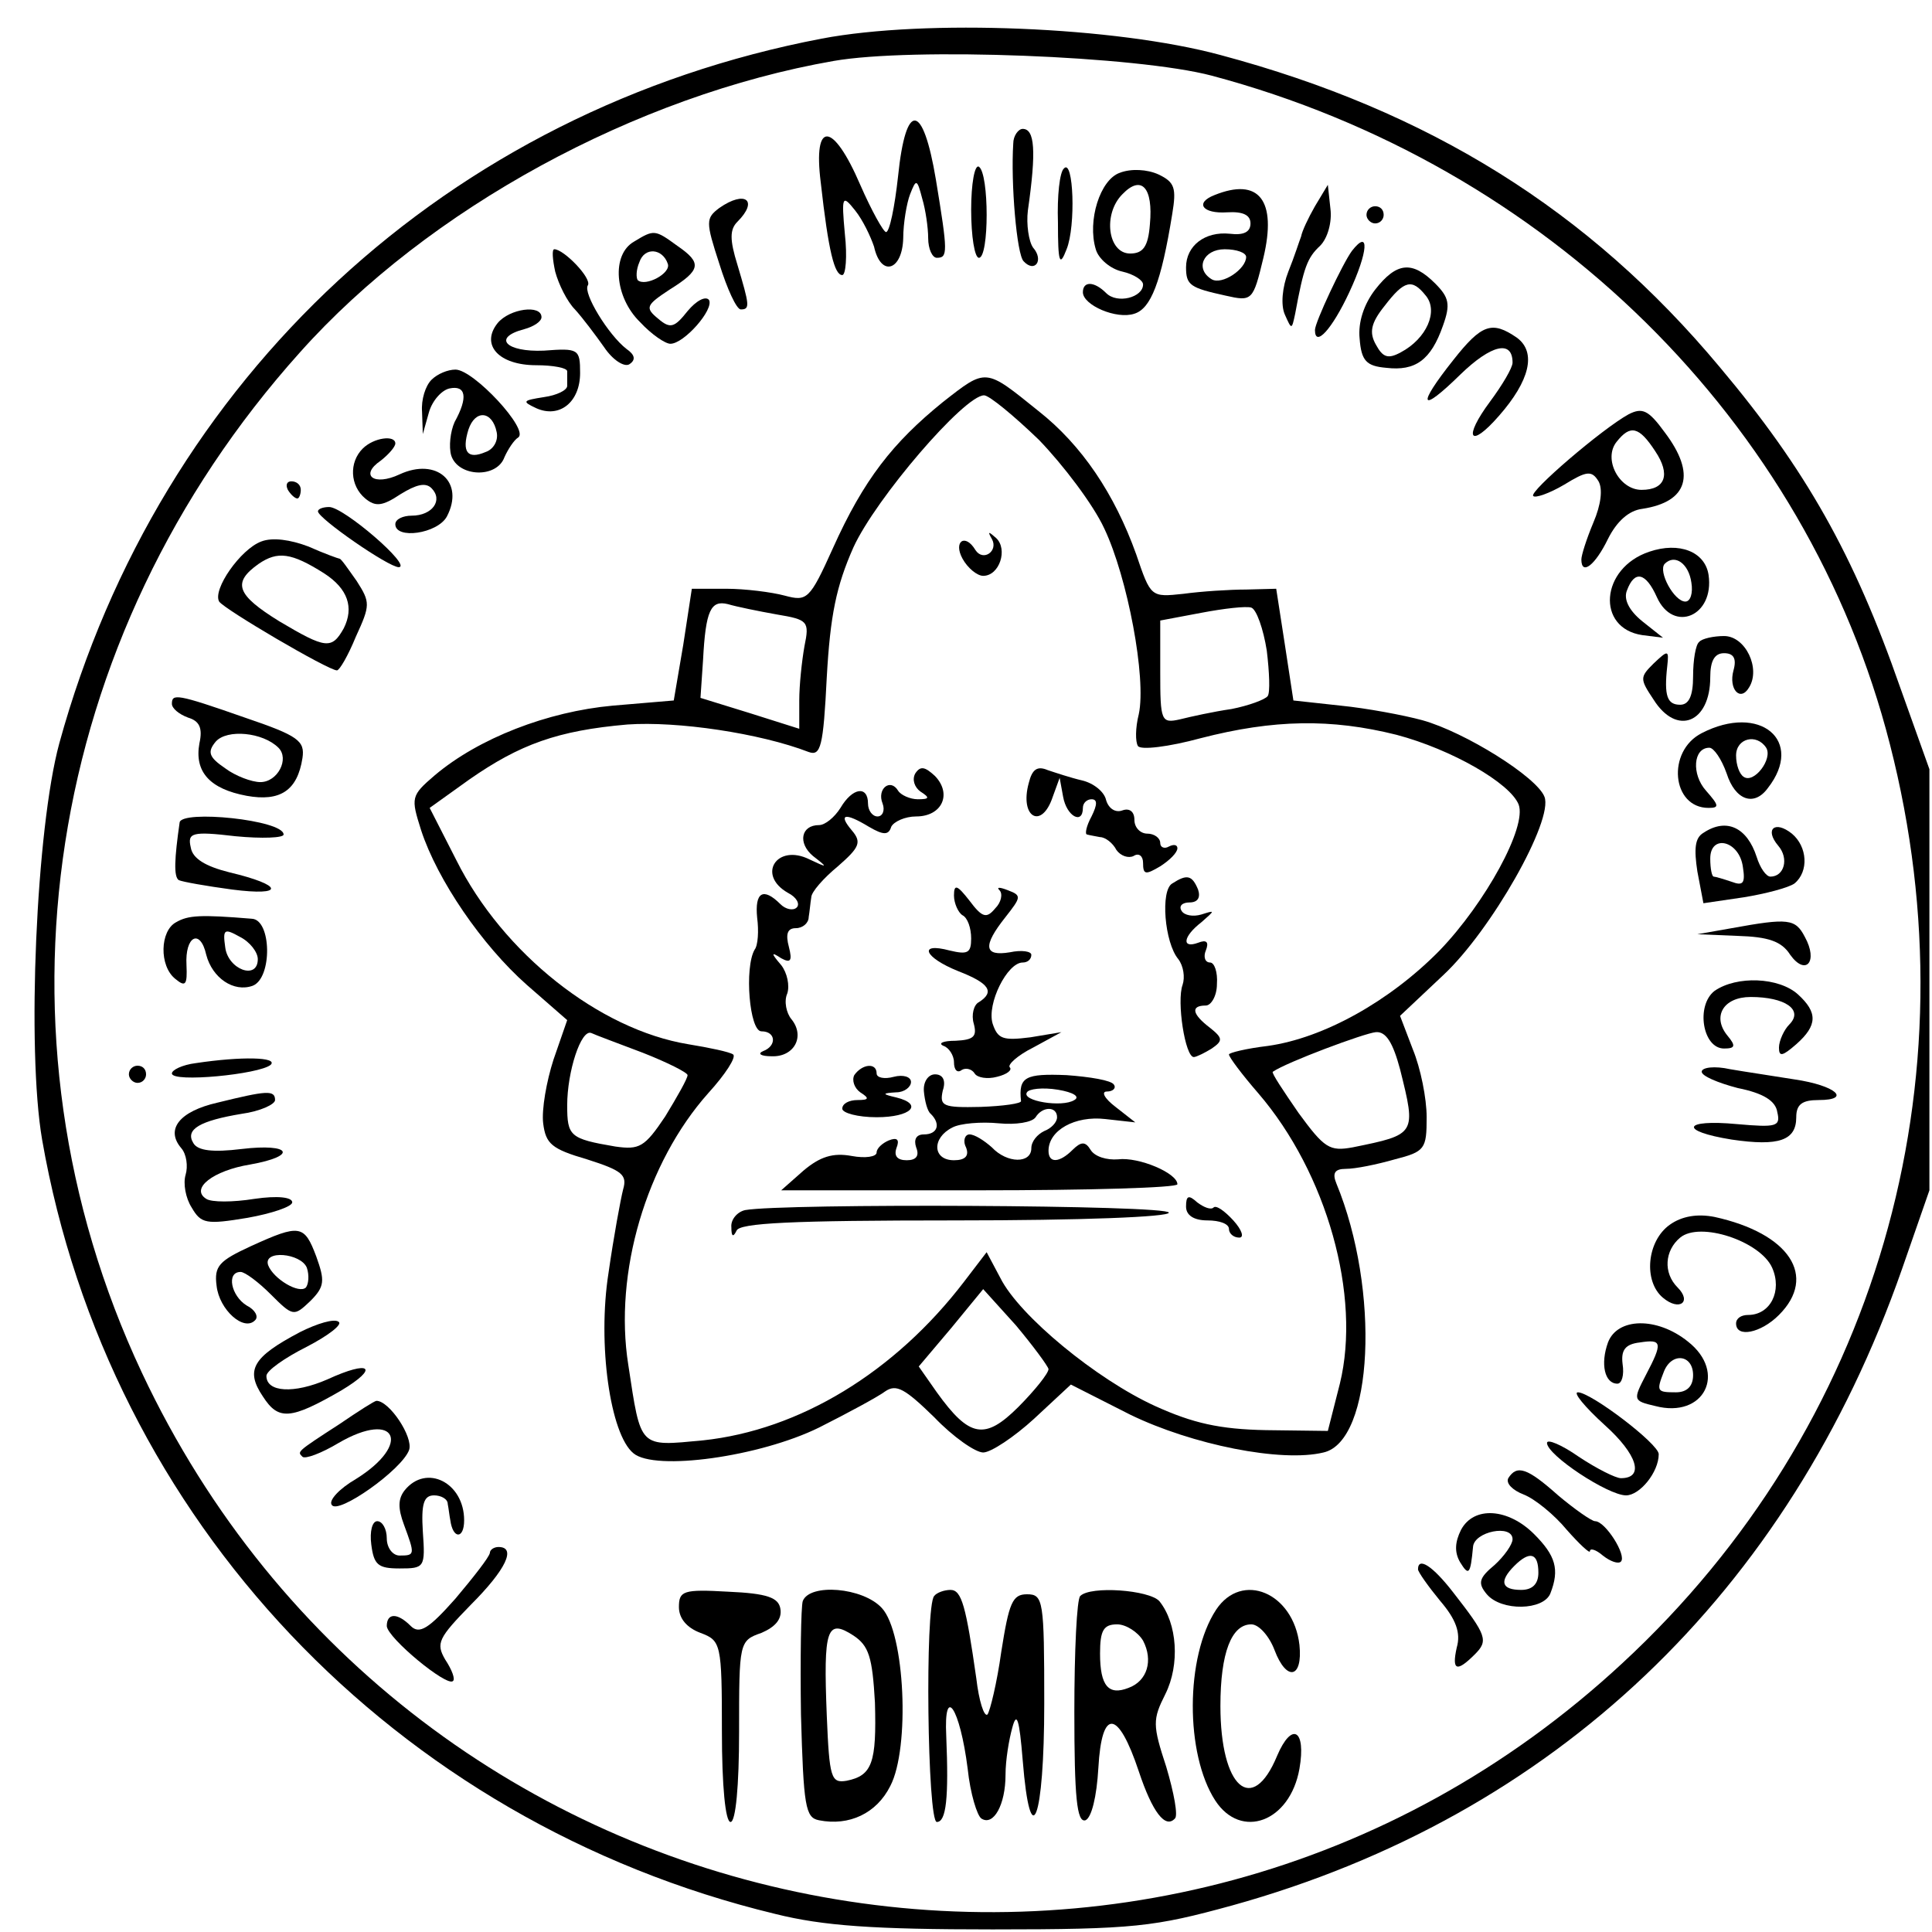 <?xml version="1.0" encoding="UTF-8"?>
<svg xmlns="http://www.w3.org/2000/svg" xmlns:xlink="http://www.w3.org/1999/xlink" width="76px" height="76px" viewBox="0 0 76 76" version="1.1">
<g id="surface1">
<path style=" stroke:none;fill-rule:nonzero;fill:rgb(0%,0%,0%);fill-opacity:1;" d="M 32.32 1.52 C 17.648 4.328 6.289 14.84 2.332 29.242 C 1.422 32.59 1.047 41.281 1.656 44.828 C 4.262 59.773 15.52 71.672 30.496 75.289 C 32.387 75.762 34.383 75.898 39.047 75.898 C 44.625 75.898 45.402 75.797 48.48 74.953 C 61.125 71.438 70.355 62.68 74.816 49.934 L 75.898 46.824 L 75.898 30.258 L 74.75 27.047 C 72.922 21.805 71.031 18.461 67.648 14.438 C 62.512 8.281 56.223 4.359 48.008 2.164 C 43.883 1.047 36.41 0.742 32.32 1.52 Z M 47.668 2.977 C 60.855 6.492 71.098 16.566 74.344 29.277 C 77.758 42.562 73.801 56.188 63.828 65.418 C 45.574 82.355 16.195 76.574 5.578 53.992 C -0.676 40.672 1.723 25.086 11.801 13.859 C 16.836 8.215 25.02 3.754 32.793 2.398 C 35.871 1.859 44.727 2.199 47.668 2.977 Z M 47.668 2.977 "/>
<path style=" stroke:none;fill-rule:nonzero;fill:rgb(0%,0%,0%);fill-opacity:1;" d="M 35.328 6.93 C 35.195 8.148 34.992 9.129 34.855 9.129 C 34.754 9.129 34.281 8.281 33.84 7.27 C 32.762 4.766 31.98 4.734 32.285 7.168 C 32.59 9.906 32.828 10.82 33.133 10.82 C 33.266 10.82 33.336 10.109 33.234 9.195 C 33.098 7.707 33.133 7.641 33.641 8.281 C 33.941 8.656 34.246 9.297 34.383 9.703 C 34.652 10.922 35.5 10.648 35.531 9.363 C 35.531 8.789 35.668 7.98 35.801 7.641 C 36.039 7.031 36.074 7.031 36.277 7.809 C 36.41 8.25 36.512 8.961 36.512 9.363 C 36.512 9.805 36.68 10.141 36.852 10.141 C 37.289 10.141 37.289 9.941 36.816 7.066 C 36.309 4.023 35.633 3.957 35.328 6.93 Z M 35.328 6.93 "/>
<path style=" stroke:none;fill-rule:nonzero;fill:rgb(0%,0%,0%);fill-opacity:1;" d="M 39.859 5.645 C 39.758 7.199 39.996 10.008 40.266 10.277 C 40.703 10.75 41.078 10.242 40.637 9.738 C 40.469 9.5 40.367 8.824 40.434 8.281 C 40.773 5.918 40.703 5.07 40.23 5.07 C 40.062 5.07 39.859 5.34 39.859 5.645 Z M 39.859 5.645 "/>
<path style=" stroke:none;fill-rule:nonzero;fill:rgb(0%,0%,0%);fill-opacity:1;" d="M 38.203 8.25 C 38.203 9.297 38.34 10.141 38.508 10.141 C 38.914 10.141 38.914 6.828 38.508 6.559 C 38.34 6.457 38.203 7.234 38.203 8.25 Z M 38.203 8.25 "/>
<path style=" stroke:none;fill-rule:nonzero;fill:rgb(0%,0%,0%);fill-opacity:1;" d="M 41.855 6.625 C 41.684 6.762 41.582 7.707 41.617 8.758 C 41.617 10.344 41.684 10.516 41.957 9.805 C 42.328 8.891 42.227 6.219 41.855 6.625 Z M 41.855 6.625 "/>
<path style=" stroke:none;fill-rule:nonzero;fill:rgb(0%,0%,0%);fill-opacity:1;" d="M 44.051 6.797 C 43.273 7.066 42.766 8.688 43.105 9.805 C 43.207 10.176 43.68 10.582 44.152 10.684 C 44.594 10.785 44.965 11.02 44.965 11.191 C 44.965 11.699 43.949 11.969 43.512 11.527 C 43.039 11.055 42.598 11.055 42.598 11.496 C 42.598 12 43.918 12.578 44.625 12.34 C 45.27 12.137 45.676 11.121 46.113 8.418 C 46.281 7.402 46.215 7.168 45.574 6.863 C 45.133 6.66 44.492 6.625 44.051 6.797 Z M 45.234 8.824 C 45.168 9.703 44.965 9.973 44.457 9.973 C 43.578 9.973 43.375 8.418 44.152 7.641 C 44.898 6.863 45.371 7.371 45.234 8.824 Z M 45.234 8.824 "/>
<path style=" stroke:none;fill-rule:nonzero;fill:rgb(0%,0%,0%);fill-opacity:1;" d="M 47.77 7.676 C 46.992 7.98 47.297 8.418 48.277 8.352 C 48.887 8.316 49.191 8.453 49.191 8.789 C 49.191 9.129 48.922 9.262 48.379 9.195 C 47.398 9.094 46.656 9.668 46.656 10.516 C 46.656 11.223 46.824 11.324 48.211 11.629 C 49.258 11.867 49.293 11.832 49.699 10.141 C 50.238 7.879 49.527 6.965 47.77 7.676 Z M 49.02 10.109 C 49.02 10.582 48.074 11.223 47.668 10.988 C 46.992 10.582 47.332 9.805 48.176 9.805 C 48.648 9.805 49.02 9.941 49.02 10.109 Z M 49.02 10.109 "/>
<path style=" stroke:none;fill-rule:nonzero;fill:rgb(0%,0%,0%);fill-opacity:1;" d="M 51.727 8.113 C 51.457 8.586 51.219 9.094 51.184 9.297 C 51.117 9.465 50.914 10.109 50.68 10.684 C 50.441 11.293 50.375 12 50.543 12.375 C 50.812 12.98 50.812 12.98 50.949 12.34 C 51.285 10.516 51.422 10.141 51.93 9.668 C 52.234 9.363 52.402 8.723 52.336 8.215 L 52.234 7.27 Z M 51.727 8.113 "/>
<path style=" stroke:none;fill-rule:nonzero;fill:rgb(0%,0%,0%);fill-opacity:1;" d="M 28.297 8.18 C 27.758 8.586 27.758 8.723 28.297 10.379 C 28.602 11.359 28.973 12.172 29.141 12.172 C 29.516 12.172 29.48 12 29.008 10.414 C 28.703 9.434 28.703 9.027 29.008 8.723 C 29.852 7.879 29.312 7.473 28.297 8.18 Z M 28.297 8.18 "/>
<path style=" stroke:none;fill-rule:nonzero;fill:rgb(0%,0%,0%);fill-opacity:1;" d="M 53.754 8.453 C 53.754 8.621 53.922 8.789 54.094 8.789 C 54.297 8.789 54.43 8.621 54.43 8.453 C 54.43 8.25 54.297 8.113 54.094 8.113 C 53.922 8.113 53.754 8.25 53.754 8.453 Z M 53.754 8.453 "/>
<path style=" stroke:none;fill-rule:nonzero;fill:rgb(0%,0%,0%);fill-opacity:1;" d="M 24.949 9.5 C 24.039 10.008 24.172 11.699 25.188 12.68 C 25.625 13.152 26.168 13.523 26.371 13.523 C 26.91 13.523 28.094 12.172 27.891 11.801 C 27.758 11.629 27.383 11.832 27.047 12.238 C 26.539 12.879 26.371 12.949 25.898 12.543 C 25.355 12.102 25.422 12 26.336 11.395 C 27.586 10.617 27.621 10.344 26.641 9.668 C 25.762 9.027 25.727 9.027 24.949 9.5 Z M 26.27 10.379 C 26.402 10.75 25.391 11.293 25.086 11.02 C 25.02 10.922 25.02 10.617 25.152 10.312 C 25.355 9.703 26.066 9.77 26.27 10.379 Z M 26.27 10.379 "/>
<path style=" stroke:none;fill-rule:nonzero;fill:rgb(0%,0%,0%);fill-opacity:1;" d="M 53.18 9.871 C 52.809 10.379 51.727 12.68 51.727 12.98 C 51.727 13.691 52.402 12.949 53.078 11.496 C 53.82 9.906 53.891 8.961 53.18 9.871 Z M 53.18 9.871 "/>
<path style=" stroke:none;fill-rule:nonzero;fill:rgb(0%,0%,0%);fill-opacity:1;" d="M 21.84 10.684 C 21.977 11.191 22.312 11.867 22.617 12.172 C 22.922 12.508 23.43 13.184 23.766 13.66 C 24.105 14.164 24.543 14.438 24.746 14.336 C 25.02 14.164 24.984 13.961 24.645 13.727 C 23.938 13.184 22.922 11.527 23.125 11.223 C 23.293 10.953 22.18 9.805 21.805 9.805 C 21.703 9.805 21.738 10.211 21.84 10.684 Z M 21.84 10.684 "/>
<path style=" stroke:none;fill-rule:nonzero;fill:rgb(0%,0%,0%);fill-opacity:1;" d="M 54.094 11.395 C 53.652 11.969 53.418 12.68 53.484 13.32 C 53.551 14.199 53.754 14.402 54.531 14.469 C 55.68 14.605 56.289 14.164 56.762 12.812 C 57.066 11.969 57 11.699 56.461 11.156 C 55.547 10.242 54.938 10.312 54.094 11.395 Z M 56.086 11.629 C 56.594 12.238 56.121 13.32 55.105 13.859 C 54.602 14.133 54.398 14.062 54.125 13.559 C 53.855 13.082 53.922 12.711 54.465 12.035 C 55.242 11.02 55.547 10.953 56.086 11.629 Z M 56.086 11.629 "/>
<path style=" stroke:none;fill-rule:nonzero;fill:rgb(0%,0%,0%);fill-opacity:1;" d="M 19.574 12.711 C 18.898 13.559 19.609 14.367 21.098 14.367 C 21.738 14.367 22.312 14.469 22.312 14.605 C 22.312 14.773 22.312 15.012 22.312 15.18 C 22.312 15.348 21.906 15.551 21.398 15.621 C 20.555 15.754 20.52 15.789 21.098 16.059 C 22.008 16.465 22.82 15.82 22.82 14.672 C 22.82 13.727 22.754 13.691 21.398 13.793 C 19.914 13.859 19.34 13.285 20.621 12.949 C 20.996 12.848 21.301 12.645 21.301 12.477 C 21.301 11.969 20.047 12.137 19.574 12.711 Z M 19.574 12.711 "/>
<path style=" stroke:none;fill-rule:nonzero;fill:rgb(0%,0%,0%);fill-opacity:1;" d="M 57.168 14.164 C 55.715 15.992 55.852 16.297 57.441 14.738 C 58.656 13.559 59.5 13.355 59.5 14.266 C 59.5 14.469 59.098 15.145 58.621 15.789 C 57.539 17.242 57.812 17.68 58.961 16.363 C 60.18 14.977 60.449 13.859 59.672 13.285 C 58.691 12.609 58.285 12.746 57.168 14.164 Z M 57.168 14.164 "/>
<path style=" stroke:none;fill-rule:nonzero;fill:rgb(0%,0%,0%);fill-opacity:1;" d="M 16.973 14.941 C 16.734 15.18 16.566 15.719 16.602 16.195 L 16.633 17.074 L 16.871 16.227 C 17.004 15.754 17.379 15.348 17.68 15.281 C 18.324 15.145 18.426 15.621 17.883 16.602 C 17.715 16.973 17.648 17.578 17.75 17.918 C 18.02 18.762 19.539 18.832 19.844 17.984 C 19.98 17.68 20.219 17.309 20.387 17.207 C 20.824 16.902 18.629 14.539 17.918 14.539 C 17.613 14.539 17.207 14.707 16.973 14.941 Z M 19.539 17.004 C 19.609 17.344 19.406 17.68 19.102 17.781 C 18.391 18.086 18.156 17.781 18.426 16.902 C 18.695 16.094 19.371 16.16 19.539 17.004 Z M 19.539 17.004 "/>
<path style=" stroke:none;fill-rule:nonzero;fill:rgb(0%,0%,0%);fill-opacity:1;" d="M 37.086 15.82 C 35.125 17.41 33.977 18.863 32.762 21.57 C 31.848 23.598 31.746 23.664 30.867 23.43 C 30.359 23.293 29.312 23.16 28.566 23.16 L 27.215 23.16 L 26.879 25.355 L 26.504 27.555 L 24.105 27.758 C 21.535 27.992 18.832 29.039 17.105 30.496 C 16.16 31.305 16.16 31.375 16.566 32.66 C 17.207 34.621 18.965 37.188 20.723 38.742 L 22.312 40.129 L 21.773 41.684 C 21.5 42.531 21.301 43.645 21.367 44.188 C 21.469 45 21.703 45.199 23.09 45.605 C 24.477 46.047 24.68 46.215 24.512 46.789 C 24.41 47.195 24.141 48.648 23.938 50.07 C 23.496 52.875 24.004 56.426 24.918 57.168 C 25.762 57.879 29.887 57.305 32.219 56.156 C 33.367 55.578 34.551 54.938 34.82 54.734 C 35.262 54.43 35.602 54.633 36.75 55.75 C 37.492 56.527 38.371 57.137 38.676 57.137 C 38.98 57.137 39.895 56.527 40.672 55.816 L 42.125 54.465 L 44.457 55.648 C 46.891 56.832 50.406 57.539 52.062 57.137 C 54.023 56.695 54.297 50.746 52.57 46.555 C 52.402 46.148 52.504 45.98 52.941 45.98 C 53.316 45.98 54.16 45.809 54.871 45.605 C 56.055 45.301 56.121 45.199 56.121 43.949 C 56.121 43.207 55.883 42.023 55.578 41.281 L 55.074 39.961 L 56.762 38.371 C 58.656 36.613 61.125 32.254 60.754 31.34 C 60.449 30.562 57.641 28.805 55.953 28.332 C 55.207 28.129 53.754 27.859 52.738 27.758 L 50.879 27.555 L 50.543 25.355 L 50.203 23.16 L 49.02 23.191 C 48.379 23.191 47.262 23.262 46.555 23.359 C 45.27 23.496 45.27 23.496 44.695 21.805 C 43.848 19.441 42.562 17.512 40.84 16.16 C 38.742 14.469 38.812 14.469 37.086 15.82 Z M 40.875 17.309 C 41.82 18.289 43.004 19.844 43.441 20.793 C 44.355 22.719 45.102 26.676 44.797 28.094 C 44.66 28.637 44.66 29.176 44.762 29.344 C 44.863 29.516 45.98 29.379 47.23 29.039 C 50.102 28.297 52.367 28.262 54.938 28.906 C 57.102 29.48 59.398 30.801 59.738 31.645 C 60.078 32.523 58.422 35.531 56.629 37.391 C 54.668 39.387 52.062 40.84 49.867 41.145 C 49.02 41.246 48.344 41.414 48.344 41.48 C 48.344 41.582 48.852 42.262 49.496 43.004 C 52.199 46.148 53.551 50.98 52.707 54.43 L 52.234 56.289 L 49.801 56.258 C 47.973 56.223 46.926 55.984 45.438 55.309 C 43.141 54.262 40.098 51.762 39.352 50.273 L 38.812 49.258 L 37.934 50.406 C 35.195 53.992 31.441 56.258 27.656 56.66 C 25.121 56.898 25.219 57 24.715 53.688 C 24.141 50.07 25.422 45.742 27.859 43.004 C 28.535 42.262 28.973 41.582 28.84 41.48 C 28.703 41.379 27.891 41.211 27.078 41.078 C 23.562 40.5 19.777 37.492 17.953 33.84 L 16.902 31.781 L 18.461 30.664 C 20.453 29.277 21.941 28.738 24.68 28.5 C 26.641 28.363 29.887 28.84 31.812 29.582 C 32.285 29.75 32.387 29.379 32.523 26.641 C 32.66 24.207 32.895 23.059 33.57 21.535 C 34.449 19.609 37.934 15.551 38.711 15.551 C 38.914 15.551 39.895 16.363 40.875 17.309 Z M 30.562 24.172 C 31.781 24.375 31.848 24.441 31.645 25.422 C 31.543 26 31.441 26.945 31.441 27.555 L 31.441 28.668 L 29.516 28.059 L 27.555 27.453 L 27.656 25.965 C 27.758 24.004 27.961 23.598 28.637 23.766 C 28.973 23.867 29.82 24.039 30.562 24.172 Z M 49.832 25.594 C 49.934 26.438 49.969 27.25 49.867 27.383 C 49.766 27.52 49.121 27.758 48.445 27.891 C 47.738 27.992 46.824 28.195 46.418 28.297 C 45.676 28.465 45.641 28.363 45.641 26.438 L 45.641 24.41 L 47.262 24.105 C 48.141 23.938 49.02 23.836 49.223 23.902 C 49.426 23.969 49.699 24.746 49.832 25.594 Z M 25.289 41.414 C 26.234 41.785 27.047 42.191 27.047 42.293 C 27.047 42.43 26.641 43.141 26.168 43.918 C 25.355 45.133 25.152 45.234 24.207 45.102 C 22.414 44.797 22.312 44.695 22.312 43.477 C 22.312 42.16 22.855 40.469 23.262 40.637 C 23.395 40.703 24.309 41.043 25.289 41.414 Z M 55.074 42.059 C 55.715 44.625 55.715 44.625 53.215 45.133 C 52.301 45.301 52.098 45.168 51.082 43.781 C 50.477 42.902 50 42.191 50.07 42.16 C 50.609 41.785 53.688 40.637 54.125 40.602 C 54.531 40.57 54.801 41.043 55.074 42.059 Z M 41.246 53.855 C 41.246 54.023 40.703 54.699 40.062 55.344 C 38.742 56.66 38.137 56.559 36.852 54.77 L 36.141 53.754 L 37.426 52.234 L 38.676 50.711 L 39.961 52.133 C 40.637 52.941 41.211 53.719 41.246 53.855 Z M 41.246 53.855 "/>
<path style=" stroke:none;fill-rule:nonzero;fill:rgb(0%,0%,0%);fill-opacity:1;" d="M 39.016 21.199 C 39.285 21.672 38.676 22.109 38.371 21.637 C 37.965 20.961 37.492 21.301 37.863 21.977 C 38.066 22.348 38.441 22.652 38.676 22.652 C 39.32 22.652 39.656 21.602 39.184 21.164 C 38.879 20.895 38.844 20.895 39.016 21.199 Z M 39.016 21.199 "/>
<path style=" stroke:none;fill-rule:nonzero;fill:rgb(0%,0%,0%);fill-opacity:1;" d="M 36.004 30.426 C 35.871 30.664 35.973 30.969 36.207 31.137 C 36.578 31.375 36.578 31.441 36.105 31.441 C 35.801 31.441 35.43 31.273 35.328 31.102 C 35.023 30.598 34.484 31.035 34.719 31.609 C 34.82 31.879 34.719 32.117 34.52 32.117 C 34.316 32.117 34.145 31.879 34.145 31.609 C 34.145 30.898 33.539 30.969 33.062 31.781 C 32.828 32.152 32.457 32.457 32.219 32.457 C 31.508 32.457 31.375 33.164 31.98 33.672 C 32.59 34.145 32.559 34.145 31.848 33.809 C 30.562 33.164 29.75 34.418 31 35.125 C 31.34 35.297 31.477 35.566 31.34 35.699 C 31.203 35.836 30.898 35.77 30.699 35.566 C 30.02 34.891 29.684 35.094 29.785 36.105 C 29.852 36.613 29.82 37.188 29.684 37.359 C 29.277 38.066 29.48 40.57 29.953 40.57 C 30.527 40.57 30.562 41.145 30.02 41.348 C 29.785 41.449 29.922 41.551 30.359 41.551 C 31.238 41.582 31.68 40.773 31.137 40.098 C 30.934 39.859 30.832 39.387 30.969 39.082 C 31.07 38.777 30.969 38.27 30.73 37.965 C 30.324 37.492 30.324 37.426 30.73 37.695 C 31.102 37.898 31.172 37.797 31.035 37.258 C 30.898 36.75 30.969 36.512 31.305 36.512 C 31.578 36.512 31.812 36.309 31.812 36.074 C 31.848 35.871 31.879 35.5 31.914 35.297 C 31.914 35.094 32.387 34.551 32.961 34.078 C 33.809 33.336 33.91 33.133 33.504 32.66 C 32.961 32.016 33.234 31.949 34.18 32.523 C 34.754 32.859 34.957 32.859 35.059 32.523 C 35.16 32.32 35.602 32.117 36.039 32.117 C 37.055 32.117 37.461 31.238 36.781 30.527 C 36.379 30.156 36.207 30.121 36.004 30.426 Z M 36.004 30.426 "/>
<path style=" stroke:none;fill-rule:nonzero;fill:rgb(0%,0%,0%);fill-opacity:1;" d="M 40.469 30.801 C 40.098 32.152 40.977 32.66 41.414 31.34 L 41.684 30.598 L 41.82 31.34 C 41.957 32.117 42.598 32.457 42.598 31.781 C 42.598 31.578 42.766 31.441 42.938 31.441 C 43.172 31.441 43.172 31.645 42.938 32.117 C 42.734 32.488 42.664 32.828 42.766 32.828 C 42.867 32.859 43.105 32.895 43.273 32.93 C 43.477 32.93 43.781 33.164 43.918 33.438 C 44.086 33.672 44.391 33.773 44.594 33.672 C 44.797 33.539 44.965 33.672 44.965 33.941 C 44.965 34.418 45.066 34.418 45.641 34.078 C 46.012 33.84 46.316 33.539 46.316 33.367 C 46.316 33.234 46.18 33.199 45.98 33.301 C 45.809 33.402 45.641 33.336 45.641 33.164 C 45.641 32.961 45.402 32.793 45.133 32.793 C 44.863 32.793 44.625 32.559 44.625 32.254 C 44.625 31.914 44.422 31.781 44.152 31.879 C 43.883 31.98 43.613 31.812 43.512 31.477 C 43.441 31.137 43.004 30.801 42.562 30.699 C 42.125 30.598 41.516 30.395 41.211 30.293 C 40.805 30.121 40.602 30.258 40.469 30.801 Z M 40.469 30.801 "/>
<path style=" stroke:none;fill-rule:nonzero;fill:rgb(0%,0%,0%);fill-opacity:1;" d="M 46.113 34.754 C 45.641 35.023 45.809 37.086 46.352 37.73 C 46.555 38 46.621 38.441 46.52 38.742 C 46.281 39.387 46.621 41.582 46.961 41.582 C 47.059 41.582 47.398 41.414 47.668 41.246 C 48.109 40.941 48.109 40.84 47.602 40.434 C 46.891 39.895 46.824 39.555 47.434 39.555 C 47.637 39.555 47.871 39.184 47.871 38.711 C 47.906 38.238 47.77 37.863 47.602 37.863 C 47.398 37.863 47.332 37.629 47.434 37.391 C 47.566 37.055 47.465 36.953 47.129 37.086 C 46.484 37.324 46.52 36.852 47.262 36.277 C 47.805 35.801 47.805 35.801 47.262 35.973 C 46.926 36.074 46.586 36.004 46.484 35.836 C 46.352 35.633 46.52 35.5 46.789 35.5 C 47.129 35.5 47.23 35.297 47.129 34.992 C 46.891 34.418 46.688 34.383 46.113 34.754 Z M 46.113 34.754 "/>
<path style=" stroke:none;fill-rule:nonzero;fill:rgb(0%,0%,0%);fill-opacity:1;" d="M 37.527 35.227 C 37.527 35.531 37.695 35.902 37.863 36.004 C 38.066 36.105 38.203 36.512 38.203 36.918 C 38.203 37.492 38.066 37.559 37.359 37.391 C 36.105 37.055 36.344 37.66 37.695 38.203 C 38.914 38.676 39.148 39.016 38.508 39.422 C 38.305 39.52 38.203 39.926 38.305 40.266 C 38.441 40.773 38.305 40.906 37.594 40.941 C 37.086 40.941 36.883 41.043 37.121 41.145 C 37.324 41.211 37.527 41.516 37.527 41.785 C 37.527 42.09 37.66 42.227 37.832 42.09 C 38 41.988 38.238 42.059 38.34 42.227 C 38.441 42.395 38.844 42.461 39.219 42.359 C 39.621 42.262 39.824 42.09 39.723 41.988 C 39.621 41.887 40.027 41.516 40.637 41.211 L 41.754 40.602 L 40.535 40.805 C 39.453 40.941 39.25 40.875 39.047 40.266 C 38.812 39.488 39.621 37.863 40.23 37.863 C 40.434 37.863 40.57 37.73 40.57 37.559 C 40.57 37.426 40.199 37.359 39.723 37.461 C 38.711 37.629 38.641 37.223 39.555 36.074 C 40.164 35.297 40.199 35.227 39.656 35.023 C 39.32 34.891 39.184 34.891 39.32 35.023 C 39.453 35.16 39.387 35.5 39.148 35.734 C 38.812 36.141 38.641 36.105 38.137 35.43 C 37.66 34.82 37.527 34.754 37.527 35.227 Z M 37.527 35.227 "/>
<path style=" stroke:none;fill-rule:nonzero;fill:rgb(0%,0%,0%);fill-opacity:1;" d="M 33.605 42.293 C 33.504 42.496 33.605 42.801 33.84 42.969 C 34.215 43.207 34.18 43.273 33.738 43.273 C 33.402 43.273 33.133 43.41 33.133 43.613 C 33.133 43.781 33.738 43.949 34.484 43.949 C 35.836 43.949 36.344 43.441 35.262 43.172 C 34.688 43.039 34.688 43.004 35.262 42.969 C 35.566 42.969 35.836 42.766 35.836 42.562 C 35.836 42.359 35.531 42.262 35.16 42.359 C 34.789 42.461 34.484 42.395 34.484 42.227 C 34.484 41.785 33.91 41.855 33.605 42.293 Z M 33.605 42.293 "/>
<path style=" stroke:none;fill-rule:nonzero;fill:rgb(0%,0%,0%);fill-opacity:1;" d="M 36.344 42.938 C 36.379 43.309 36.48 43.715 36.613 43.816 C 37.02 44.219 36.883 44.625 36.344 44.625 C 36.039 44.625 35.938 44.828 36.039 45.133 C 36.176 45.473 36.039 45.641 35.668 45.641 C 35.297 45.641 35.16 45.473 35.262 45.168 C 35.398 44.828 35.297 44.727 34.957 44.863 C 34.719 44.965 34.484 45.168 34.484 45.336 C 34.484 45.504 34.043 45.574 33.504 45.473 C 32.762 45.336 32.254 45.504 31.609 46.047 L 30.73 46.824 L 38.508 46.824 C 42.801 46.824 46.316 46.723 46.316 46.586 C 46.316 46.148 44.797 45.504 43.984 45.605 C 43.543 45.641 43.07 45.504 42.902 45.234 C 42.699 44.898 42.531 44.898 42.191 45.234 C 41.684 45.742 41.246 45.777 41.246 45.27 C 41.246 44.457 42.293 43.883 43.477 44.02 L 44.66 44.152 L 43.883 43.543 C 43.441 43.207 43.309 42.938 43.543 42.938 C 43.781 42.938 43.918 42.801 43.816 42.664 C 43.715 42.496 42.867 42.359 41.957 42.293 C 40.332 42.227 40.062 42.359 40.164 43.309 C 40.199 43.41 39.453 43.512 38.574 43.543 C 37.086 43.578 36.953 43.512 37.086 42.902 C 37.223 42.496 37.086 42.262 36.781 42.262 C 36.512 42.262 36.309 42.562 36.344 42.938 Z M 42.262 43.273 C 41.785 43.578 40.164 43.309 40.398 42.969 C 40.469 42.836 41.008 42.766 41.617 42.867 C 42.227 42.969 42.496 43.141 42.262 43.273 Z M 41.582 43.949 C 41.582 44.152 41.348 44.391 41.078 44.492 C 40.805 44.625 40.57 44.898 40.57 45.168 C 40.57 45.777 39.621 45.777 39.016 45.133 C 38.711 44.863 38.34 44.625 38.137 44.625 C 37.965 44.625 37.863 44.863 38 45.133 C 38.137 45.473 37.965 45.641 37.527 45.641 C 36.68 45.641 36.648 44.762 37.461 44.355 C 37.762 44.188 38.609 44.121 39.285 44.188 C 39.961 44.254 40.602 44.152 40.738 43.949 C 41.008 43.512 41.582 43.512 41.582 43.949 Z M 41.582 43.949 "/>
<path style=" stroke:none;fill-rule:nonzero;fill:rgb(0%,0%,0%);fill-opacity:1;" d="M 46.656 47.465 C 46.656 47.805 46.961 48.008 47.5 48.008 C 47.973 48.008 48.344 48.141 48.344 48.344 C 48.344 48.516 48.516 48.684 48.75 48.684 C 48.953 48.684 48.852 48.379 48.516 48.008 C 48.176 47.637 47.84 47.398 47.738 47.5 C 47.637 47.602 47.363 47.5 47.094 47.297 C 46.758 46.992 46.656 47.027 46.656 47.465 Z M 46.656 47.465 "/>
<path style=" stroke:none;fill-rule:nonzero;fill:rgb(0%,0%,0%);fill-opacity:1;" d="M 29.312 47.602 C 29.008 47.668 28.738 47.973 28.77 48.277 C 28.77 48.648 28.84 48.684 28.973 48.414 C 29.074 48.109 31.137 48.008 37.559 48.008 C 42.598 48.008 45.98 47.871 45.98 47.703 C 45.98 47.398 30.801 47.332 29.312 47.602 Z M 29.312 47.602 "/>
<path style=" stroke:none;fill-rule:nonzero;fill:rgb(0%,0%,0%);fill-opacity:1;" d="M 64.066 16.297 C 63.02 16.871 60.145 19.34 60.312 19.508 C 60.379 19.609 60.957 19.406 61.531 19.066 C 62.41 18.527 62.613 18.492 62.883 18.934 C 63.051 19.238 62.984 19.844 62.68 20.555 C 62.41 21.199 62.207 21.84 62.207 22.008 C 62.207 22.652 62.746 22.246 63.254 21.199 C 63.594 20.52 64.066 20.082 64.605 20.016 C 66.398 19.742 66.738 18.66 65.484 17.004 C 64.844 16.125 64.605 16.023 64.066 16.297 Z M 65.113 17.75 C 65.723 18.66 65.52 19.27 64.574 19.27 C 63.695 19.27 63.051 18.055 63.594 17.379 C 64.133 16.699 64.473 16.77 65.113 17.75 Z M 65.113 17.75 "/>
<path style=" stroke:none;fill-rule:nonzero;fill:rgb(0%,0%,0%);fill-opacity:1;" d="M 14.266 17.648 C 13.727 18.188 13.762 19.102 14.367 19.609 C 14.773 19.945 15.043 19.914 15.754 19.441 C 16.363 19.066 16.734 18.965 16.973 19.203 C 17.445 19.676 17.004 20.285 16.195 20.285 C 15.855 20.285 15.551 20.422 15.551 20.621 C 15.551 21.23 17.207 20.996 17.578 20.32 C 18.289 18.965 17.176 17.984 15.719 18.66 C 14.707 19.137 14.133 18.695 14.977 18.121 C 15.281 17.883 15.551 17.578 15.551 17.445 C 15.551 17.105 14.707 17.207 14.266 17.648 Z M 14.266 17.648 "/>
<path style=" stroke:none;fill-rule:nonzero;fill:rgb(0%,0%,0%);fill-opacity:1;" d="M 11.324 19.27 C 11.426 19.441 11.598 19.609 11.699 19.609 C 11.766 19.609 11.832 19.441 11.832 19.27 C 11.832 19.066 11.664 18.934 11.461 18.934 C 11.293 18.934 11.223 19.066 11.324 19.27 Z M 11.324 19.27 "/>
<path style=" stroke:none;fill-rule:nonzero;fill:rgb(0%,0%,0%);fill-opacity:1;" d="M 12.508 20.117 C 12.508 20.387 15.281 22.312 15.688 22.312 C 16.227 22.281 13.523 19.945 12.949 19.945 C 12.711 19.945 12.508 20.016 12.508 20.117 Z M 12.508 20.117 "/>
<path style=" stroke:none;fill-rule:nonzero;fill:rgb(0%,0%,0%);fill-opacity:1;" d="M 10.277 21.301 C 9.465 21.602 8.352 23.191 8.621 23.664 C 8.824 23.969 12.914 26.371 13.254 26.371 C 13.355 26.371 13.691 25.797 13.996 25.051 C 14.57 23.801 14.57 23.699 14.031 22.855 C 13.691 22.379 13.422 21.977 13.355 21.977 C 13.32 21.977 12.746 21.773 12.137 21.5 C 11.426 21.23 10.719 21.129 10.277 21.301 Z M 12.746 22.551 C 13.691 23.16 13.93 23.902 13.523 24.715 C 13.051 25.559 12.812 25.523 10.988 24.441 C 9.297 23.395 9.129 22.922 10.176 22.18 C 10.922 21.672 11.461 21.738 12.746 22.551 Z M 12.746 22.551 "/>
<path style=" stroke:none;fill-rule:nonzero;fill:rgb(0%,0%,0%);fill-opacity:1;" d="M 64.879 21.703 C 62.949 22.348 62.781 24.715 64.605 24.984 L 65.418 25.086 L 64.605 24.441 C 64.066 24.004 63.863 23.562 64 23.227 C 64.301 22.414 64.742 22.516 65.18 23.496 C 65.824 24.918 67.445 24.238 67.211 22.617 C 67.074 21.703 66.059 21.301 64.879 21.703 Z M 66.535 22.922 C 66.602 23.328 66.5 23.664 66.297 23.664 C 65.859 23.664 65.215 22.48 65.484 22.18 C 65.891 21.773 66.434 22.18 66.535 22.922 Z M 66.535 22.922 "/>
<path style=" stroke:none;fill-rule:nonzero;fill:rgb(0%,0%,0%);fill-opacity:1;" d="M 66.84 25.254 C 66.703 25.355 66.602 25.965 66.602 26.605 C 66.602 27.383 66.434 27.723 66.094 27.723 C 65.586 27.723 65.453 27.383 65.586 26.199 C 65.656 25.559 65.621 25.559 65.047 26.102 C 64.504 26.641 64.504 26.707 65.047 27.52 C 65.961 28.973 67.277 28.434 67.277 26.641 C 67.277 26 67.445 25.695 67.82 25.695 C 68.191 25.695 68.324 25.898 68.191 26.371 C 67.988 27.113 68.461 27.621 68.801 27.047 C 69.273 26.301 68.664 25.02 67.82 25.02 C 67.414 25.02 66.941 25.121 66.84 25.254 Z M 66.84 25.254 "/>
<path style=" stroke:none;fill-rule:nonzero;fill:rgb(0%,0%,0%);fill-opacity:1;" d="M 6.762 27.688 C 6.762 27.859 7.031 28.094 7.402 28.23 C 7.844 28.363 7.98 28.637 7.844 29.242 C 7.641 30.359 8.25 31.035 9.703 31.305 C 11.02 31.543 11.699 31.102 11.898 29.82 C 12 29.141 11.73 28.941 9.637 28.23 C 6.93 27.281 6.762 27.281 6.762 27.688 Z M 10.953 29.414 C 11.395 29.852 10.922 30.766 10.242 30.766 C 9.906 30.766 9.262 30.527 8.859 30.223 C 8.215 29.785 8.148 29.582 8.484 29.176 C 8.926 28.668 10.344 28.805 10.953 29.414 Z M 10.953 29.414 "/>
<path style=" stroke:none;fill-rule:nonzero;fill:rgb(0%,0%,0%);fill-opacity:1;" d="M 66.941 28.84 C 65.555 29.547 65.758 31.781 67.211 31.781 C 67.648 31.781 67.617 31.68 67.109 31.102 C 66.535 30.461 66.602 29.414 67.242 29.414 C 67.414 29.414 67.719 29.852 67.922 30.426 C 68.258 31.477 69 31.746 69.543 31 C 70.996 29.141 69.238 27.656 66.941 28.84 Z M 69.477 29.414 C 69.746 29.852 69 30.832 68.598 30.562 C 68.426 30.461 68.293 30.09 68.293 29.719 C 68.293 29.039 69.102 28.84 69.477 29.414 Z M 69.477 29.414 "/>
<path style=" stroke:none;fill-rule:nonzero;fill:rgb(0%,0%,0%);fill-opacity:1;" d="M 7.066 32.355 C 6.863 33.773 6.828 34.484 7.031 34.621 C 7.168 34.688 8.113 34.855 9.129 34.992 C 11.223 35.262 11.156 34.82 9.027 34.316 C 8.078 34.078 7.574 33.773 7.504 33.336 C 7.371 32.762 7.539 32.691 9.262 32.895 C 10.312 32.996 11.156 32.961 11.156 32.828 C 11.156 32.254 7.133 31.848 7.066 32.355 Z M 7.066 32.355 "/>
<path style=" stroke:none;fill-rule:nonzero;fill:rgb(0%,0%,0%);fill-opacity:1;" d="M 67.008 32.762 C 66.668 32.961 66.637 33.402 66.77 34.281 L 67.008 35.531 L 68.598 35.297 C 69.441 35.16 70.355 34.922 70.59 34.754 C 71.164 34.281 71.098 33.301 70.488 32.793 C 69.812 32.254 69.406 32.625 69.949 33.266 C 70.387 33.773 70.184 34.484 69.645 34.484 C 69.477 34.484 69.238 34.145 69.102 33.707 C 68.73 32.559 67.922 32.152 67.008 32.762 Z M 68.562 34.113 C 68.664 34.754 68.562 34.855 68.121 34.688 C 67.82 34.586 67.48 34.484 67.414 34.484 C 67.344 34.484 67.277 34.18 67.277 33.773 C 67.277 32.793 68.426 33.062 68.562 34.113 Z M 68.562 34.113 "/>
<path style=" stroke:none;fill-rule:nonzero;fill:rgb(0%,0%,0%);fill-opacity:1;" d="M 6.93 36.277 C 6.289 36.613 6.254 38 6.898 38.508 C 7.301 38.844 7.371 38.742 7.336 37.965 C 7.27 36.816 7.879 36.512 8.113 37.559 C 8.352 38.473 9.195 39.047 9.941 38.777 C 10.719 38.473 10.684 36.176 9.906 36.141 C 7.879 35.973 7.402 36.004 6.93 36.277 Z M 10.141 37.73 C 10.141 38.574 8.961 38.137 8.859 37.258 C 8.758 36.547 8.824 36.512 9.434 36.852 C 9.84 37.055 10.141 37.461 10.141 37.73 Z M 10.141 37.73 "/>
<path style=" stroke:none;fill-rule:nonzero;fill:rgb(0%,0%,0%);fill-opacity:1;" d="M 68.121 36.512 L 66.77 36.75 L 68.359 36.816 C 69.543 36.852 70.082 37.02 70.422 37.559 C 71.031 38.406 71.539 37.832 70.996 36.852 C 70.625 36.141 70.355 36.105 68.121 36.512 Z M 68.121 36.512 "/>
<path style=" stroke:none;fill-rule:nonzero;fill:rgb(0%,0%,0%);fill-opacity:1;" d="M 67.445 38.98 C 66.703 39.555 66.973 41.246 67.82 41.246 C 68.258 41.246 68.293 41.145 67.953 40.738 C 67.344 39.996 67.785 39.219 68.867 39.219 C 70.219 39.219 70.961 39.723 70.387 40.301 C 70.184 40.5 69.98 40.941 69.98 41.211 C 69.98 41.582 70.117 41.551 70.66 41.078 C 71.504 40.332 71.504 39.824 70.727 39.117 C 69.98 38.441 68.324 38.371 67.445 38.98 Z M 67.445 38.98 "/>
<path style=" stroke:none;fill-rule:nonzero;fill:rgb(0%,0%,0%);fill-opacity:1;" d="M 7.707 41.82 C 7.168 41.887 6.762 42.09 6.762 42.227 C 6.762 42.598 10.211 42.262 10.648 41.887 C 10.953 41.582 9.5 41.551 7.707 41.82 Z M 7.707 41.82 "/>
<path style=" stroke:none;fill-rule:nonzero;fill:rgb(0%,0%,0%);fill-opacity:1;" d="M 5.07 42.262 C 5.07 42.43 5.238 42.598 5.41 42.598 C 5.613 42.598 5.746 42.43 5.746 42.262 C 5.746 42.059 5.613 41.922 5.41 41.922 C 5.238 41.922 5.07 42.059 5.07 42.262 Z M 5.07 42.262 "/>
<path style=" stroke:none;fill-rule:nonzero;fill:rgb(0%,0%,0%);fill-opacity:1;" d="M 66.941 42.16 C 66.941 42.328 67.582 42.598 68.359 42.801 C 69.375 43.004 69.848 43.309 69.914 43.746 C 70.051 44.32 69.879 44.355 68.324 44.219 C 66.195 44.02 66.027 44.492 68.121 44.828 C 69.98 45.102 70.66 44.863 70.66 43.949 C 70.66 43.441 70.895 43.273 71.539 43.273 C 72.855 43.273 72.215 42.699 70.59 42.461 C 69.781 42.328 68.629 42.16 68.055 42.059 C 67.445 41.922 66.941 41.988 66.941 42.16 Z M 66.941 42.16 "/>
<path style=" stroke:none;fill-rule:nonzero;fill:rgb(0%,0%,0%);fill-opacity:1;" d="M 8.555 43.375 C 7.066 43.715 6.492 44.422 7.133 45.168 C 7.336 45.402 7.402 45.879 7.301 46.215 C 7.199 46.555 7.301 47.129 7.539 47.5 C 7.91 48.141 8.113 48.176 9.738 47.906 C 10.684 47.738 11.496 47.465 11.496 47.297 C 11.496 47.094 10.922 47.027 10.008 47.16 C 9.16 47.297 8.316 47.297 8.113 47.16 C 7.473 46.758 8.383 46.047 9.84 45.809 C 11.73 45.473 11.461 44.965 9.5 45.199 C 8.383 45.336 7.777 45.27 7.605 44.965 C 7.27 44.422 7.879 44.086 9.5 43.816 C 10.242 43.715 10.82 43.441 10.82 43.273 C 10.82 42.867 10.48 42.902 8.555 43.375 Z M 8.555 43.375 "/>
<path style=" stroke:none;fill-rule:nonzero;fill:rgb(0%,0%,0%);fill-opacity:1;" d="M 65.688 48.176 C 64.777 48.82 64.641 50.406 65.418 51.051 C 66.059 51.59 66.566 51.219 65.992 50.645 C 65.418 50.07 65.484 49.191 66.094 48.684 C 66.871 48.039 69.238 48.82 69.711 49.867 C 70.117 50.781 69.645 51.727 68.766 51.727 C 68.496 51.727 68.293 51.859 68.293 52.062 C 68.293 52.641 69.273 52.438 69.98 51.727 C 71.504 50.203 70.387 48.516 67.445 47.871 C 66.77 47.738 66.16 47.84 65.688 48.176 Z M 65.688 48.176 "/>
<path style=" stroke:none;fill-rule:nonzero;fill:rgb(0%,0%,0%);fill-opacity:1;" d="M 9.871 49.02 C 8.621 49.598 8.418 49.801 8.52 50.578 C 8.621 51.523 9.602 52.402 10.039 51.93 C 10.176 51.793 10.039 51.523 9.703 51.355 C 9.094 50.98 8.891 50.035 9.465 50.035 C 9.637 50.035 10.176 50.441 10.648 50.914 C 11.527 51.793 11.562 51.793 12.203 51.184 C 12.781 50.609 12.781 50.375 12.441 49.426 C 11.969 48.176 11.801 48.141 9.871 49.02 Z M 12.07 49.867 C 12.172 50.172 12.137 50.508 12.035 50.645 C 11.766 50.914 10.75 50.305 10.547 49.766 C 10.344 49.156 11.832 49.293 12.07 49.867 Z M 12.07 49.867 "/>
<path style=" stroke:none;fill-rule:nonzero;fill:rgb(0%,0%,0%);fill-opacity:1;" d="M 11.801 52.402 C 9.941 53.383 9.637 53.891 10.344 54.938 C 10.953 55.883 11.426 55.852 13.422 54.699 C 14.941 53.789 14.57 53.484 12.879 54.262 C 11.562 54.836 10.48 54.77 10.48 54.125 C 10.48 53.922 11.191 53.418 12.07 52.977 C 12.914 52.539 13.488 52.098 13.32 51.996 C 13.152 51.859 12.477 52.062 11.801 52.402 Z M 11.801 52.402 "/>
<path style=" stroke:none;fill-rule:nonzero;fill:rgb(0%,0%,0%);fill-opacity:1;" d="M 63.254 52.809 C 62.949 53.652 63.121 54.43 63.625 54.43 C 63.797 54.43 63.898 54.094 63.828 53.652 C 63.762 53.113 63.93 52.875 64.504 52.809 C 65.383 52.672 65.418 52.809 64.742 54.094 C 64.234 55.074 64.234 55.105 65.113 55.309 C 67.039 55.816 67.953 53.992 66.398 52.773 C 65.18 51.793 63.625 51.828 63.254 52.809 Z M 66.602 54.094 C 66.602 54.531 66.363 54.77 65.926 54.77 C 65.18 54.77 65.148 54.734 65.453 53.957 C 65.758 53.18 66.602 53.281 66.602 54.094 Z M 66.602 54.094 "/>
<path style=" stroke:none;fill-rule:nonzero;fill:rgb(0%,0%,0%);fill-opacity:1;" d="M 63.121 56.055 C 64.402 57.203 64.707 58.148 63.762 58.148 C 63.559 58.148 62.816 57.777 62.105 57.305 C 61.43 56.832 60.855 56.594 60.855 56.762 C 60.855 57.238 63.254 58.824 63.965 58.824 C 64.504 58.824 65.25 57.914 65.25 57.203 C 65.25 56.797 62.578 54.77 62.07 54.77 C 61.867 54.77 62.34 55.344 63.121 56.055 Z M 63.121 56.055 "/>
<path style=" stroke:none;fill-rule:nonzero;fill:rgb(0%,0%,0%);fill-opacity:1;" d="M 13.355 56.02 C 11.629 57.137 11.699 57.102 11.898 57.305 C 12 57.406 12.645 57.168 13.32 56.762 C 15.586 55.445 16.227 56.797 13.996 58.184 C 13.355 58.555 12.914 59.027 13.051 59.199 C 13.285 59.602 15.82 57.812 16.094 57.035 C 16.262 56.527 15.316 55.105 14.809 55.105 C 14.738 55.105 14.098 55.512 13.355 56.02 Z M 13.355 56.02 "/>
<path style=" stroke:none;fill-rule:nonzero;fill:rgb(0%,0%,0%);fill-opacity:1;" d="M 59.332 58.148 C 59.23 58.352 59.5 58.621 59.941 58.793 C 60.379 58.961 61.16 59.602 61.633 60.18 C 62.141 60.754 62.543 61.125 62.543 61.023 C 62.543 60.887 62.781 60.957 63.051 61.191 C 63.355 61.43 63.66 61.531 63.762 61.43 C 64 61.191 63.152 59.84 62.746 59.84 C 62.613 59.84 61.938 59.367 61.293 58.824 C 60.078 57.742 59.672 57.609 59.332 58.148 Z M 59.332 58.148 "/>
<path style=" stroke:none;fill-rule:nonzero;fill:rgb(0%,0%,0%);fill-opacity:1;" d="M 15.922 58.621 C 15.652 58.961 15.652 59.332 15.891 59.977 C 16.328 61.16 16.328 61.191 15.719 61.191 C 15.449 61.191 15.215 60.887 15.215 60.516 C 15.215 60.145 15.043 59.84 14.84 59.84 C 14.641 59.84 14.539 60.246 14.605 60.754 C 14.707 61.562 14.875 61.699 15.719 61.699 C 16.699 61.699 16.734 61.664 16.633 60.246 C 16.566 59.164 16.668 58.824 17.074 58.824 C 17.344 58.824 17.613 58.961 17.613 59.164 C 17.648 59.332 17.68 59.637 17.715 59.805 C 17.816 60.551 18.258 60.551 18.258 59.805 C 18.258 58.32 16.77 57.574 15.922 58.621 Z M 15.922 58.621 "/>
<path style=" stroke:none;fill-rule:nonzero;fill:rgb(0%,0%,0%);fill-opacity:1;" d="M 57.473 60.18 C 57.238 60.652 57.203 61.059 57.441 61.461 C 57.777 62.004 57.844 61.938 57.945 60.855 C 57.98 60.246 59.5 59.941 59.5 60.551 C 59.5 60.754 59.164 61.227 58.793 61.562 C 58.184 62.07 58.117 62.273 58.488 62.715 C 59.062 63.391 60.719 63.355 60.988 62.68 C 61.359 61.734 61.191 61.191 60.348 60.348 C 59.332 59.332 57.98 59.23 57.473 60.18 Z M 60.516 61.867 C 60.516 62.309 60.281 62.543 59.84 62.543 C 59.062 62.543 58.961 62.207 59.57 61.598 C 60.18 60.988 60.516 61.09 60.516 61.867 Z M 60.516 61.867 "/>
<path style=" stroke:none;fill-rule:nonzero;fill:rgb(0%,0%,0%);fill-opacity:1;" d="M 19.27 61.09 C 19.238 61.262 18.629 62.039 17.918 62.883 C 16.871 64.066 16.5 64.301 16.16 63.965 C 15.621 63.422 15.215 63.457 15.215 63.965 C 15.246 64.438 17.578 66.363 17.816 66.129 C 17.918 66.059 17.781 65.688 17.512 65.281 C 17.141 64.641 17.242 64.438 18.527 63.121 C 19.914 61.734 20.32 60.855 19.609 60.855 C 19.441 60.855 19.27 60.957 19.27 61.09 Z M 19.27 61.09 "/>
<path style=" stroke:none;fill-rule:nonzero;fill:rgb(0%,0%,0%);fill-opacity:1;" d="M 55.781 61.734 C 55.781 61.836 56.188 62.41 56.66 62.984 C 57.27 63.695 57.473 64.234 57.305 64.809 C 57.102 65.723 57.305 65.789 58.016 65.078 C 58.555 64.539 58.488 64.336 57.168 62.645 C 56.359 61.598 55.781 61.227 55.781 61.734 Z M 55.781 61.734 "/>
<path style=" stroke:none;fill-rule:nonzero;fill:rgb(0%,0%,0%);fill-opacity:1;" d="M 26.707 63.219 C 26.707 63.66 27.012 64.031 27.555 64.234 C 28.363 64.539 28.398 64.641 28.398 68.121 C 28.398 70.254 28.535 71.672 28.738 71.672 C 28.941 71.672 29.074 70.254 29.074 68.121 C 29.074 64.605 29.074 64.539 29.953 64.234 C 30.496 64 30.766 63.695 30.699 63.289 C 30.629 62.848 30.191 62.68 28.637 62.613 C 26.879 62.512 26.707 62.578 26.707 63.219 Z M 26.707 63.219 "/>
<path style=" stroke:none;fill-rule:nonzero;fill:rgb(0%,0%,0%);fill-opacity:1;" d="M 31.578 62.984 C 31.508 63.219 31.477 65.25 31.508 67.445 C 31.609 71.062 31.68 71.504 32.219 71.605 C 33.402 71.84 34.484 71.336 35.023 70.254 C 35.801 68.766 35.602 64.234 34.688 63.254 C 33.941 62.441 31.848 62.273 31.578 62.984 Z M 34.418 66.973 C 34.484 69.34 34.316 69.848 33.301 70.051 C 32.691 70.152 32.625 69.949 32.523 67.48 C 32.387 64.066 32.523 63.66 33.57 64.336 C 34.18 64.742 34.316 65.18 34.418 66.973 Z M 34.418 66.973 "/>
<path style=" stroke:none;fill-rule:nonzero;fill:rgb(0%,0%,0%);fill-opacity:1;" d="M 36.75 62.781 C 36.379 63.152 36.48 71.672 36.852 71.672 C 37.223 71.672 37.324 70.727 37.223 68.293 C 37.121 66.23 37.762 67.176 38.066 69.578 C 38.168 70.559 38.441 71.438 38.609 71.539 C 39.082 71.84 39.555 70.996 39.555 69.812 C 39.555 69.238 39.691 68.426 39.824 67.953 C 39.996 67.312 40.098 67.617 40.23 69.238 C 40.535 73.023 41.078 71.605 41.078 67.008 C 41.078 62.949 41.043 62.715 40.398 62.715 C 39.824 62.715 39.691 63.051 39.387 64.98 C 39.219 66.195 38.945 67.312 38.844 67.445 C 38.711 67.547 38.508 66.906 38.406 66.027 C 38 63.188 37.832 62.543 37.391 62.543 C 37.156 62.543 36.852 62.645 36.75 62.781 Z M 36.75 62.781 "/>
<path style=" stroke:none;fill-rule:nonzero;fill:rgb(0%,0%,0%);fill-opacity:1;" d="M 42.496 62.781 C 42.359 62.883 42.262 64.945 42.262 67.344 C 42.262 70.691 42.359 71.707 42.699 71.605 C 42.938 71.504 43.141 70.691 43.207 69.543 C 43.34 67.176 43.984 67.242 44.797 69.68 C 45.336 71.301 45.844 71.941 46.215 71.539 C 46.352 71.438 46.18 70.523 45.879 69.508 C 45.336 67.852 45.336 67.648 45.844 66.637 C 46.418 65.484 46.316 63.863 45.605 62.984 C 45.199 62.543 42.902 62.375 42.496 62.781 Z M 44.965 64.539 C 45.371 65.316 45.133 66.129 44.391 66.398 C 43.613 66.703 43.273 66.332 43.273 65.047 C 43.273 64.133 43.41 63.898 43.949 63.898 C 44.289 63.898 44.762 64.199 44.965 64.539 Z M 44.965 64.539 "/>
<path style=" stroke:none;fill-rule:nonzero;fill:rgb(0%,0%,0%);fill-opacity:1;" d="M 47.84 63.32 C 46.621 65.18 46.621 69 47.805 70.828 C 48.82 72.383 50.746 71.672 51.117 69.578 C 51.387 68.02 50.812 67.719 50.238 69.07 C 49.258 71.438 48.008 70.32 48.008 67.109 C 48.008 65.012 48.445 63.898 49.223 63.898 C 49.527 63.898 49.934 64.371 50.137 64.91 C 50.609 66.16 51.254 66.027 51.117 64.707 C 50.879 62.645 48.852 61.801 47.84 63.32 Z M 47.84 63.32 "/>
</g>
</svg>
